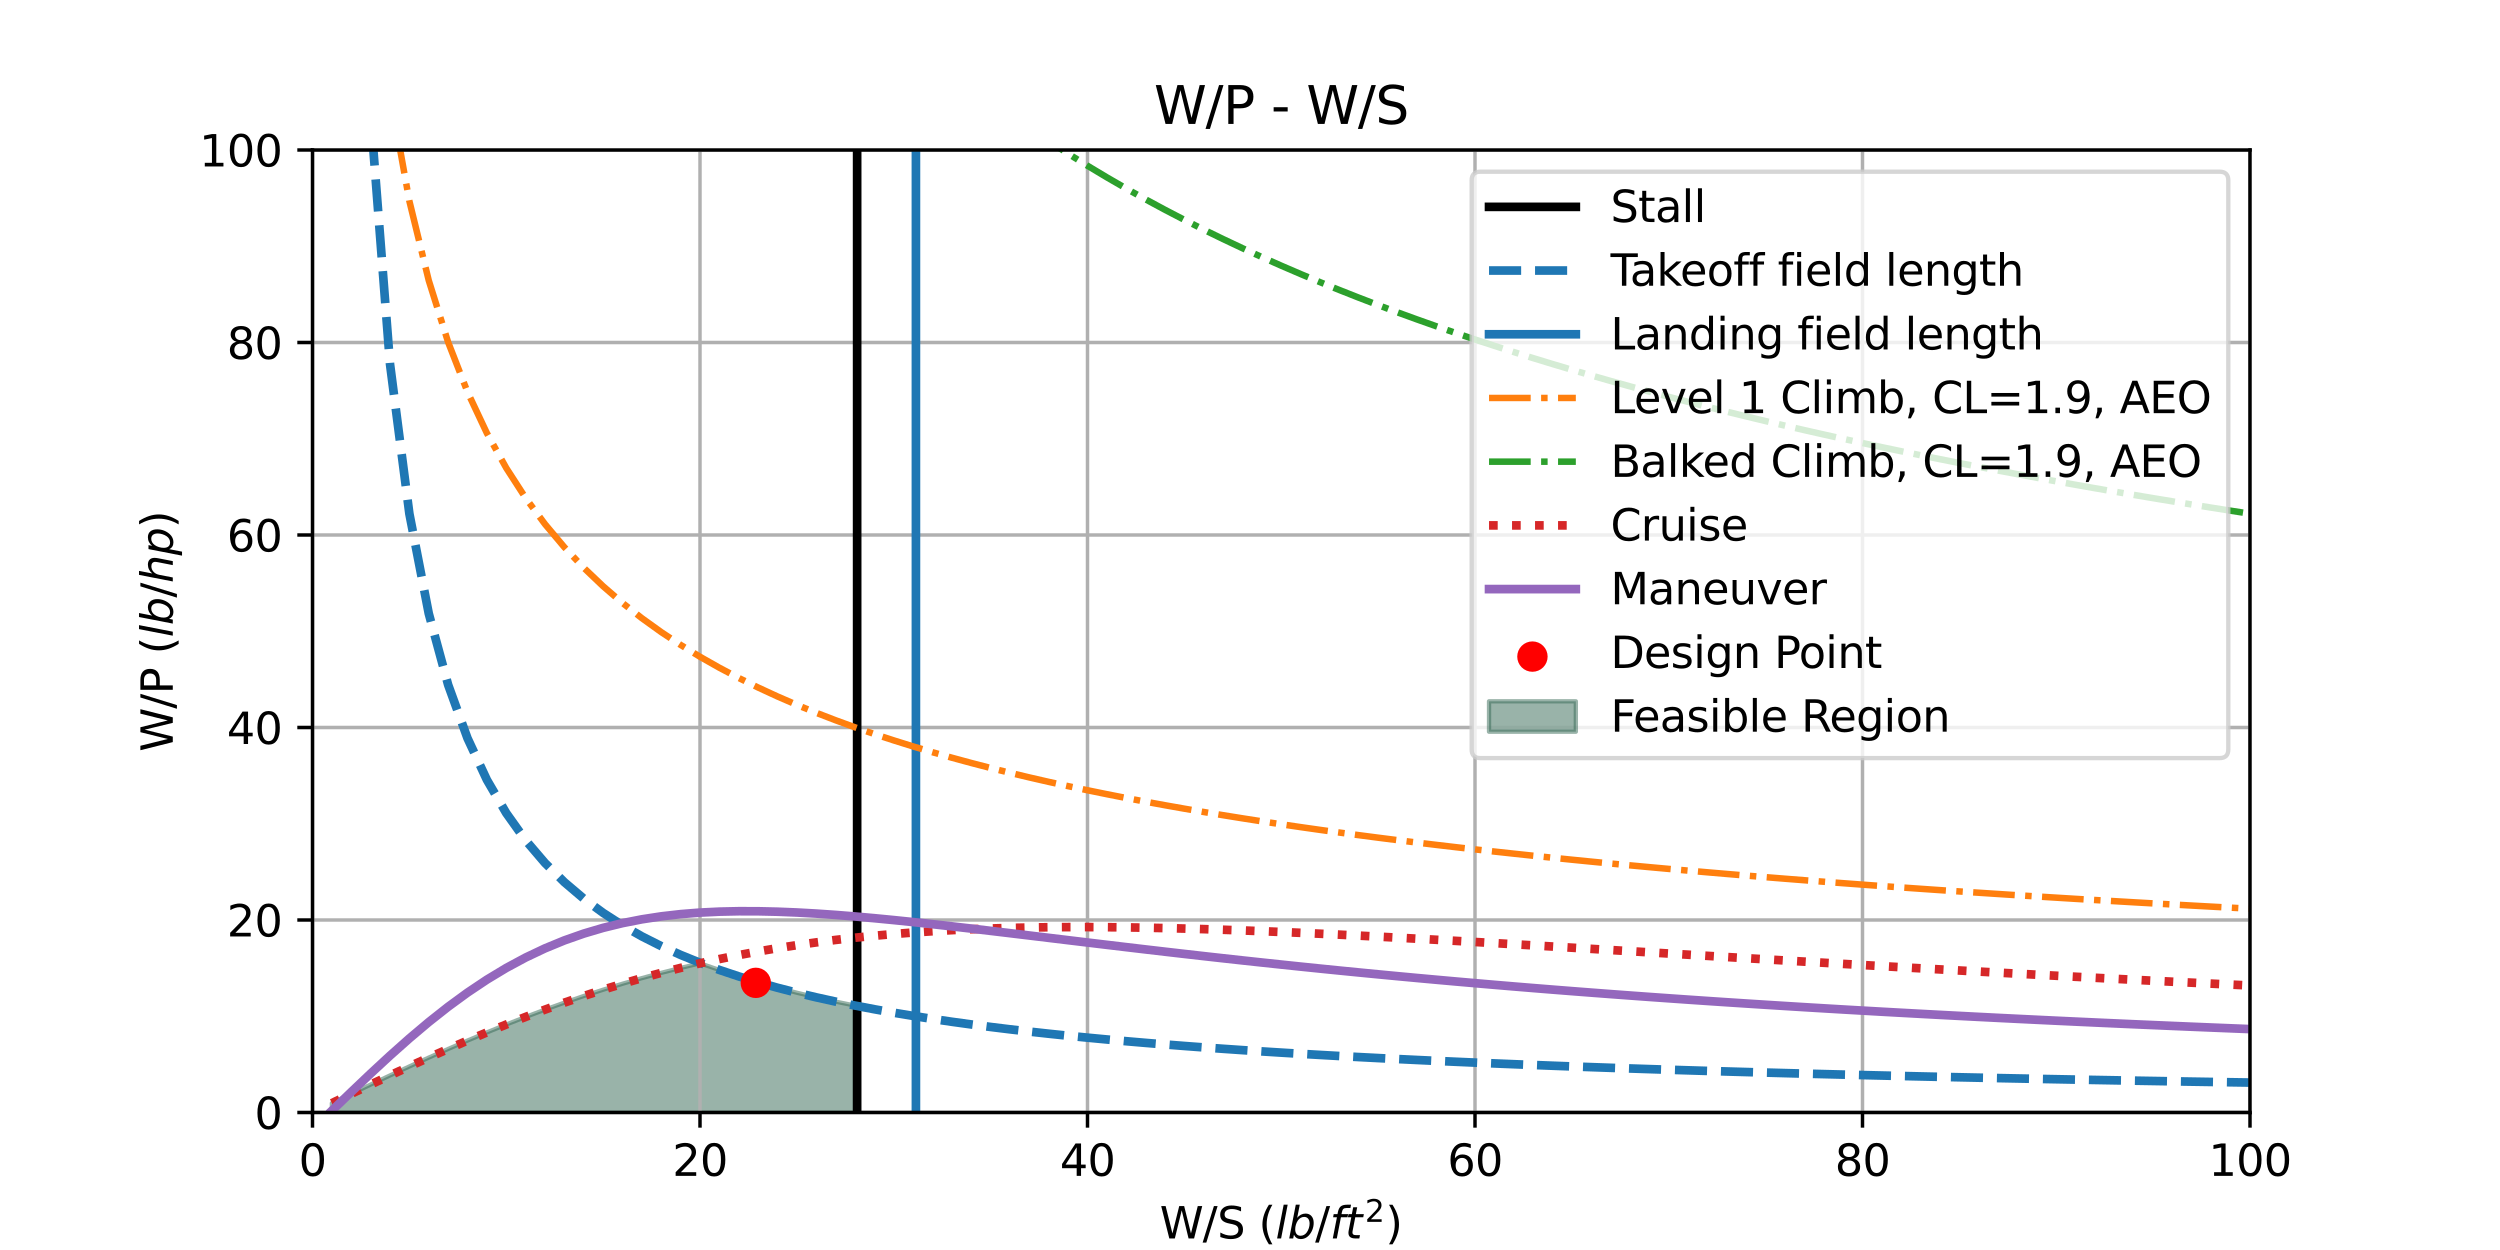 <?xml version="1.0" encoding="utf-8" standalone="no"?>
<!DOCTYPE svg PUBLIC "-//W3C//DTD SVG 1.1//EN"
  "http://www.w3.org/Graphics/SVG/1.1/DTD/svg11.dtd">
<svg xmlns:xlink="http://www.w3.org/1999/xlink" width="576pt" height="288pt" viewBox="0 0 576 288" xmlns="http://www.w3.org/2000/svg" version="1.1">
 <defs>
  <style type="text/css">*{stroke-linejoin: round; stroke-linecap: butt}</style>
 </defs>
 <g id="figure_1">
  <g id="patch_1">
   <path d="M 0 288 
L 576 288 
L 576 0 
L 0 0 
z
" style="fill: #ffffff"/>
  </g>
  <g id="axes_1">
   <g id="patch_2">
    <path d="M 72 256.32 
L 518.4 256.32 
L 518.4 34.56 
L 72 34.56 
z
" style="fill: #ffffff"/>
   </g>
   <g id="PolyCollection_1">
    <defs>
     <path id="mf3ca84f0bc" d="M 76.464 -33.835 
L 76.464 -31.68 
L 80.928 -31.68 
L 85.392 -31.68 
L 89.856 -31.68 
L 94.32 -31.68 
L 98.784 -31.68 
L 103.248 -31.68 
L 107.712 -31.68 
L 112.176 -31.68 
L 116.64 -31.68 
L 121.104 -31.68 
L 125.568 -31.68 
L 130.032 -31.68 
L 134.496 -31.68 
L 138.96 -31.68 
L 143.424 -31.68 
L 147.888 -31.68 
L 152.352 -31.68 
L 156.816 -31.68 
L 161.28 -31.68 
L 165.744 -31.68 
L 170.208 -31.68 
L 174.672 -31.68 
L 179.136 -31.68 
L 183.6 -31.68 
L 188.064 -31.68 
L 192.528 -31.68 
L 196.992 -31.68 
L 196.992 -56.316 
L 196.992 -56.316 
L 192.528 -57.229 
L 188.064 -58.211 
L 183.6 -59.273 
L 179.136 -60.422 
L 174.672 -61.672 
L 170.208 -63.035 
L 165.744 -64.528 
L 161.28 -66.051 
L 156.816 -64.992 
L 152.352 -63.855 
L 147.888 -62.64 
L 143.424 -61.345 
L 138.96 -59.971 
L 134.496 -58.519 
L 130.032 -56.989 
L 125.568 -55.383 
L 121.104 -53.703 
L 116.64 -51.953 
L 112.176 -50.135 
L 107.712 -48.255 
L 103.248 -46.318 
L 98.784 -44.328 
L 94.32 -42.293 
L 89.856 -40.219 
L 85.392 -38.112 
L 80.928 -35.982 
L 76.464 -33.835 
z
" style="stroke: #356854; stroke-opacity: 0.5"/>
    </defs>
    <g clip-path="url(#p785ef4b383)">
     <use xlink:href="#mf3ca84f0bc" x="0" y="288" style="fill: #356854; fill-opacity: 0.5; stroke: #356854; stroke-opacity: 0.5"/>
    </g>
   </g>
   <g id="matplotlib.axis_1">
    <g id="xtick_1">
     <g id="line2d_1">
      <path d="M 72 256.32 
L 72 34.56 
" clip-path="url(#p785ef4b383)" style="fill: none; stroke: #b0b0b0; stroke-width: 0.8; stroke-linecap: square"/>
     </g>
     <g id="line2d_2">
      <defs>
       <path id="me94633889d" d="M 0 0 
L 0 3.5 
" style="stroke: #000000; stroke-width: 0.8"/>
      </defs>
      <g>
       <use xlink:href="#me94633889d" x="72" y="256.32" style="stroke: #000000; stroke-width: 0.8"/>
      </g>
     </g>
     <g id="text_1">
      <!-- 0 -->
      <g transform="translate(68.819 270.918) scale(0.1 -0.1)">
       <defs>
        <path id="DejaVuSans-30" d="M 2034 4250 
Q 1547 4250 1301 3770 
Q 1056 3291 1056 2328 
Q 1056 1369 1301 889 
Q 1547 409 2034 409 
Q 2525 409 2770 889 
Q 3016 1369 3016 2328 
Q 3016 3291 2770 3770 
Q 2525 4250 2034 4250 
z
M 2034 4750 
Q 2819 4750 3233 4129 
Q 3647 3509 3647 2328 
Q 3647 1150 3233 529 
Q 2819 -91 2034 -91 
Q 1250 -91 836 529 
Q 422 1150 422 2328 
Q 422 3509 836 4129 
Q 1250 4750 2034 4750 
z
" transform="scale(0.016)"/>
       </defs>
       <use xlink:href="#DejaVuSans-30"/>
      </g>
     </g>
    </g>
    <g id="xtick_2">
     <g id="line2d_3">
      <path d="M 161.28 256.32 
L 161.28 34.56 
" clip-path="url(#p785ef4b383)" style="fill: none; stroke: #b0b0b0; stroke-width: 0.8; stroke-linecap: square"/>
     </g>
     <g id="line2d_4">
      <g>
       <use xlink:href="#me94633889d" x="161.28" y="256.32" style="stroke: #000000; stroke-width: 0.8"/>
      </g>
     </g>
     <g id="text_2">
      <!-- 20 -->
      <g transform="translate(154.917 270.918) scale(0.1 -0.1)">
       <defs>
        <path id="DejaVuSans-32" d="M 1228 531 
L 3431 531 
L 3431 0 
L 469 0 
L 469 531 
Q 828 903 1448 1529 
Q 2069 2156 2228 2338 
Q 2531 2678 2651 2914 
Q 2772 3150 2772 3378 
Q 2772 3750 2511 3984 
Q 2250 4219 1831 4219 
Q 1534 4219 1204 4116 
Q 875 4013 500 3803 
L 500 4441 
Q 881 4594 1212 4672 
Q 1544 4750 1819 4750 
Q 2544 4750 2975 4387 
Q 3406 4025 3406 3419 
Q 3406 3131 3298 2873 
Q 3191 2616 2906 2266 
Q 2828 2175 2409 1742 
Q 1991 1309 1228 531 
z
" transform="scale(0.016)"/>
       </defs>
       <use xlink:href="#DejaVuSans-32"/>
       <use xlink:href="#DejaVuSans-30" x="63.623"/>
      </g>
     </g>
    </g>
    <g id="xtick_3">
     <g id="line2d_5">
      <path d="M 250.56 256.32 
L 250.56 34.56 
" clip-path="url(#p785ef4b383)" style="fill: none; stroke: #b0b0b0; stroke-width: 0.8; stroke-linecap: square"/>
     </g>
     <g id="line2d_6">
      <g>
       <use xlink:href="#me94633889d" x="250.56" y="256.32" style="stroke: #000000; stroke-width: 0.8"/>
      </g>
     </g>
     <g id="text_3">
      <!-- 40 -->
      <g transform="translate(244.197 270.918) scale(0.1 -0.1)">
       <defs>
        <path id="DejaVuSans-34" d="M 2419 4116 
L 825 1625 
L 2419 1625 
L 2419 4116 
z
M 2253 4666 
L 3047 4666 
L 3047 1625 
L 3713 1625 
L 3713 1100 
L 3047 1100 
L 3047 0 
L 2419 0 
L 2419 1100 
L 313 1100 
L 313 1709 
L 2253 4666 
z
" transform="scale(0.016)"/>
       </defs>
       <use xlink:href="#DejaVuSans-34"/>
       <use xlink:href="#DejaVuSans-30" x="63.623"/>
      </g>
     </g>
    </g>
    <g id="xtick_4">
     <g id="line2d_7">
      <path d="M 339.84 256.32 
L 339.84 34.56 
" clip-path="url(#p785ef4b383)" style="fill: none; stroke: #b0b0b0; stroke-width: 0.8; stroke-linecap: square"/>
     </g>
     <g id="line2d_8">
      <g>
       <use xlink:href="#me94633889d" x="339.84" y="256.32" style="stroke: #000000; stroke-width: 0.8"/>
      </g>
     </g>
     <g id="text_4">
      <!-- 60 -->
      <g transform="translate(333.478 270.918) scale(0.1 -0.1)">
       <defs>
        <path id="DejaVuSans-36" d="M 2113 2584 
Q 1688 2584 1439 2293 
Q 1191 2003 1191 1497 
Q 1191 994 1439 701 
Q 1688 409 2113 409 
Q 2538 409 2786 701 
Q 3034 994 3034 1497 
Q 3034 2003 2786 2293 
Q 2538 2584 2113 2584 
z
M 3366 4563 
L 3366 3988 
Q 3128 4100 2886 4159 
Q 2644 4219 2406 4219 
Q 1781 4219 1451 3797 
Q 1122 3375 1075 2522 
Q 1259 2794 1537 2939 
Q 1816 3084 2150 3084 
Q 2853 3084 3261 2657 
Q 3669 2231 3669 1497 
Q 3669 778 3244 343 
Q 2819 -91 2113 -91 
Q 1303 -91 875 529 
Q 447 1150 447 2328 
Q 447 3434 972 4092 
Q 1497 4750 2381 4750 
Q 2619 4750 2861 4703 
Q 3103 4656 3366 4563 
z
" transform="scale(0.016)"/>
       </defs>
       <use xlink:href="#DejaVuSans-36"/>
       <use xlink:href="#DejaVuSans-30" x="63.623"/>
      </g>
     </g>
    </g>
    <g id="xtick_5">
     <g id="line2d_9">
      <path d="M 429.12 256.32 
L 429.12 34.56 
" clip-path="url(#p785ef4b383)" style="fill: none; stroke: #b0b0b0; stroke-width: 0.8; stroke-linecap: square"/>
     </g>
     <g id="line2d_10">
      <g>
       <use xlink:href="#me94633889d" x="429.12" y="256.32" style="stroke: #000000; stroke-width: 0.8"/>
      </g>
     </g>
     <g id="text_5">
      <!-- 80 -->
      <g transform="translate(422.757 270.918) scale(0.1 -0.1)">
       <defs>
        <path id="DejaVuSans-38" d="M 2034 2216 
Q 1584 2216 1326 1975 
Q 1069 1734 1069 1313 
Q 1069 891 1326 650 
Q 1584 409 2034 409 
Q 2484 409 2743 651 
Q 3003 894 3003 1313 
Q 3003 1734 2745 1975 
Q 2488 2216 2034 2216 
z
M 1403 2484 
Q 997 2584 770 2862 
Q 544 3141 544 3541 
Q 544 4100 942 4425 
Q 1341 4750 2034 4750 
Q 2731 4750 3128 4425 
Q 3525 4100 3525 3541 
Q 3525 3141 3298 2862 
Q 3072 2584 2669 2484 
Q 3125 2378 3379 2068 
Q 3634 1759 3634 1313 
Q 3634 634 3220 271 
Q 2806 -91 2034 -91 
Q 1263 -91 848 271 
Q 434 634 434 1313 
Q 434 1759 690 2068 
Q 947 2378 1403 2484 
z
M 1172 3481 
Q 1172 3119 1398 2916 
Q 1625 2713 2034 2713 
Q 2441 2713 2670 2916 
Q 2900 3119 2900 3481 
Q 2900 3844 2670 4047 
Q 2441 4250 2034 4250 
Q 1625 4250 1398 4047 
Q 1172 3844 1172 3481 
z
" transform="scale(0.016)"/>
       </defs>
       <use xlink:href="#DejaVuSans-38"/>
       <use xlink:href="#DejaVuSans-30" x="63.623"/>
      </g>
     </g>
    </g>
    <g id="xtick_6">
     <g id="line2d_11">
      <path d="M 518.4 256.32 
L 518.4 34.56 
" clip-path="url(#p785ef4b383)" style="fill: none; stroke: #b0b0b0; stroke-width: 0.8; stroke-linecap: square"/>
     </g>
     <g id="line2d_12">
      <g>
       <use xlink:href="#me94633889d" x="518.4" y="256.32" style="stroke: #000000; stroke-width: 0.8"/>
      </g>
     </g>
     <g id="text_6">
      <!-- 100 -->
      <g transform="translate(508.856 270.918) scale(0.1 -0.1)">
       <defs>
        <path id="DejaVuSans-31" d="M 794 531 
L 1825 531 
L 1825 4091 
L 703 3866 
L 703 4441 
L 1819 4666 
L 2450 4666 
L 2450 531 
L 3481 531 
L 3481 0 
L 794 0 
L 794 531 
z
" transform="scale(0.016)"/>
       </defs>
       <use xlink:href="#DejaVuSans-31"/>
       <use xlink:href="#DejaVuSans-30" x="63.623"/>
       <use xlink:href="#DejaVuSans-30" x="127.246"/>
      </g>
     </g>
    </g>
    <g id="text_7">
     <!-- W/S $(lb/ft^2)$ -->
     <g transform="translate(267.2 285.418) scale(0.1 -0.1)">
      <defs>
       <path id="DejaVuSans-57" d="M 213 4666 
L 850 4666 
L 1831 722 
L 2809 4666 
L 3519 4666 
L 4500 722 
L 5478 4666 
L 6119 4666 
L 4947 0 
L 4153 0 
L 3169 4050 
L 2175 0 
L 1381 0 
L 213 4666 
z
" transform="scale(0.016)"/>
       <path id="DejaVuSans-2f" d="M 1625 4666 
L 2156 4666 
L 531 -594 
L 0 -594 
L 1625 4666 
z
" transform="scale(0.016)"/>
       <path id="DejaVuSans-53" d="M 3425 4513 
L 3425 3897 
Q 3066 4069 2747 4153 
Q 2428 4238 2131 4238 
Q 1616 4238 1336 4038 
Q 1056 3838 1056 3469 
Q 1056 3159 1242 3001 
Q 1428 2844 1947 2747 
L 2328 2669 
Q 3034 2534 3370 2195 
Q 3706 1856 3706 1288 
Q 3706 609 3251 259 
Q 2797 -91 1919 -91 
Q 1588 -91 1214 -16 
Q 841 59 441 206 
L 441 856 
Q 825 641 1194 531 
Q 1563 422 1919 422 
Q 2459 422 2753 634 
Q 3047 847 3047 1241 
Q 3047 1584 2836 1778 
Q 2625 1972 2144 2069 
L 1759 2144 
Q 1053 2284 737 2584 
Q 422 2884 422 3419 
Q 422 4038 858 4394 
Q 1294 4750 2059 4750 
Q 2388 4750 2728 4690 
Q 3069 4631 3425 4513 
z
" transform="scale(0.016)"/>
       <path id="DejaVuSans-20" transform="scale(0.016)"/>
       <path id="DejaVuSans-28" d="M 1984 4856 
Q 1566 4138 1362 3434 
Q 1159 2731 1159 2009 
Q 1159 1288 1364 580 
Q 1569 -128 1984 -844 
L 1484 -844 
Q 1016 -109 783 600 
Q 550 1309 550 2009 
Q 550 2706 781 3412 
Q 1013 4119 1484 4856 
L 1984 4856 
z
" transform="scale(0.016)"/>
       <path id="DejaVuSans-Oblique-6c" d="M 1172 4863 
L 1747 4863 
L 800 0 
L 225 0 
L 1172 4863 
z
" transform="scale(0.016)"/>
       <path id="DejaVuSans-Oblique-62" d="M 3169 2138 
Q 3169 2591 2961 2847 
Q 2753 3103 2388 3103 
Q 2122 3103 1889 2973 
Q 1656 2844 1484 2597 
Q 1303 2338 1198 1995 
Q 1094 1653 1094 1313 
Q 1094 881 1298 636 
Q 1503 391 1863 391 
Q 2134 391 2365 517 
Q 2597 644 2772 891 
Q 2950 1147 3059 1487 
Q 3169 1828 3169 2138 
z
M 1381 2969 
Q 1594 3256 1914 3420 
Q 2234 3584 2584 3584 
Q 3122 3584 3439 3221 
Q 3756 2859 3756 2241 
Q 3756 1734 3570 1259 
Q 3384 784 3041 416 
Q 2816 172 2522 40 
Q 2228 -91 1906 -91 
Q 1566 -91 1316 65 
Q 1066 222 909 531 
L 806 0 
L 231 0 
L 1178 4863 
L 1753 4863 
L 1381 2969 
z
" transform="scale(0.016)"/>
       <path id="DejaVuSans-Oblique-66" d="M 3059 4863 
L 2969 4384 
L 2419 4384 
Q 2106 4384 1964 4261 
Q 1822 4138 1753 3809 
L 1691 3500 
L 2638 3500 
L 2553 3053 
L 1606 3053 
L 1013 0 
L 434 0 
L 1031 3053 
L 481 3053 
L 563 3500 
L 1113 3500 
L 1159 3744 
Q 1278 4363 1576 4613 
Q 1875 4863 2516 4863 
L 3059 4863 
z
" transform="scale(0.016)"/>
       <path id="DejaVuSans-Oblique-74" d="M 2706 3500 
L 2619 3053 
L 1472 3053 
L 1100 1153 
Q 1081 1047 1072 975 
Q 1063 903 1063 863 
Q 1063 663 1183 572 
Q 1303 481 1569 481 
L 2150 481 
L 2053 0 
L 1503 0 
Q 991 0 739 200 
Q 488 400 488 806 
Q 488 878 497 964 
Q 506 1050 525 1153 
L 897 3053 
L 409 3053 
L 500 3500 
L 978 3500 
L 1172 4494 
L 1747 4494 
L 1556 3500 
L 2706 3500 
z
" transform="scale(0.016)"/>
       <path id="DejaVuSans-29" d="M 513 4856 
L 1013 4856 
Q 1481 4119 1714 3412 
Q 1947 2706 1947 2009 
Q 1947 1309 1714 600 
Q 1481 -109 1013 -844 
L 513 -844 
Q 928 -128 1133 580 
Q 1338 1288 1338 2009 
Q 1338 2731 1133 3434 
Q 928 4138 513 4856 
z
" transform="scale(0.016)"/>
      </defs>
      <use xlink:href="#DejaVuSans-57" transform="translate(0 0.766)"/>
      <use xlink:href="#DejaVuSans-2f" transform="translate(98.877 0.766)"/>
      <use xlink:href="#DejaVuSans-53" transform="translate(132.568 0.766)"/>
      <use xlink:href="#DejaVuSans-20" transform="translate(196.045 0.766)"/>
      <use xlink:href="#DejaVuSans-28" transform="translate(227.832 0.766)"/>
      <use xlink:href="#DejaVuSans-Oblique-6c" transform="translate(266.846 0.766)"/>
      <use xlink:href="#DejaVuSans-Oblique-62" transform="translate(294.629 0.766)"/>
      <use xlink:href="#DejaVuSans-2f" transform="translate(358.105 0.766)"/>
      <use xlink:href="#DejaVuSans-Oblique-66" transform="translate(391.797 0.766)"/>
      <use xlink:href="#DejaVuSans-Oblique-74" transform="translate(427.002 0.766)"/>
      <use xlink:href="#DejaVuSans-32" transform="translate(472.851 39.047) scale(0.7)"/>
      <use xlink:href="#DejaVuSans-29" transform="translate(520.122 0.766)"/>
     </g>
    </g>
   </g>
   <g id="matplotlib.axis_2">
    <g id="ytick_1">
     <g id="line2d_13">
      <path d="M 72 256.32 
L 518.4 256.32 
" clip-path="url(#p785ef4b383)" style="fill: none; stroke: #b0b0b0; stroke-width: 0.8; stroke-linecap: square"/>
     </g>
     <g id="line2d_14">
      <defs>
       <path id="mdf975978f7" d="M 0 0 
L -3.5 0 
" style="stroke: #000000; stroke-width: 0.8"/>
      </defs>
      <g>
       <use xlink:href="#mdf975978f7" x="72" y="256.32" style="stroke: #000000; stroke-width: 0.8"/>
      </g>
     </g>
     <g id="text_8">
      <!-- 0 -->
      <g transform="translate(58.638 260.119) scale(0.1 -0.1)">
       <use xlink:href="#DejaVuSans-30"/>
      </g>
     </g>
    </g>
    <g id="ytick_2">
     <g id="line2d_15">
      <path d="M 72 211.968 
L 518.4 211.968 
" clip-path="url(#p785ef4b383)" style="fill: none; stroke: #b0b0b0; stroke-width: 0.8; stroke-linecap: square"/>
     </g>
     <g id="line2d_16">
      <g>
       <use xlink:href="#mdf975978f7" x="72" y="211.968" style="stroke: #000000; stroke-width: 0.8"/>
      </g>
     </g>
     <g id="text_9">
      <!-- 20 -->
      <g transform="translate(52.275 215.767) scale(0.1 -0.1)">
       <use xlink:href="#DejaVuSans-32"/>
       <use xlink:href="#DejaVuSans-30" x="63.623"/>
      </g>
     </g>
    </g>
    <g id="ytick_3">
     <g id="line2d_17">
      <path d="M 72 167.616 
L 518.4 167.616 
" clip-path="url(#p785ef4b383)" style="fill: none; stroke: #b0b0b0; stroke-width: 0.8; stroke-linecap: square"/>
     </g>
     <g id="line2d_18">
      <g>
       <use xlink:href="#mdf975978f7" x="72" y="167.616" style="stroke: #000000; stroke-width: 0.8"/>
      </g>
     </g>
     <g id="text_10">
      <!-- 40 -->
      <g transform="translate(52.275 171.415) scale(0.1 -0.1)">
       <use xlink:href="#DejaVuSans-34"/>
       <use xlink:href="#DejaVuSans-30" x="63.623"/>
      </g>
     </g>
    </g>
    <g id="ytick_4">
     <g id="line2d_19">
      <path d="M 72 123.264 
L 518.4 123.264 
" clip-path="url(#p785ef4b383)" style="fill: none; stroke: #b0b0b0; stroke-width: 0.8; stroke-linecap: square"/>
     </g>
     <g id="line2d_20">
      <g>
       <use xlink:href="#mdf975978f7" x="72" y="123.264" style="stroke: #000000; stroke-width: 0.8"/>
      </g>
     </g>
     <g id="text_11">
      <!-- 60 -->
      <g transform="translate(52.275 127.063) scale(0.1 -0.1)">
       <use xlink:href="#DejaVuSans-36"/>
       <use xlink:href="#DejaVuSans-30" x="63.623"/>
      </g>
     </g>
    </g>
    <g id="ytick_5">
     <g id="line2d_21">
      <path d="M 72 78.912 
L 518.4 78.912 
" clip-path="url(#p785ef4b383)" style="fill: none; stroke: #b0b0b0; stroke-width: 0.8; stroke-linecap: square"/>
     </g>
     <g id="line2d_22">
      <g>
       <use xlink:href="#mdf975978f7" x="72" y="78.912" style="stroke: #000000; stroke-width: 0.8"/>
      </g>
     </g>
     <g id="text_12">
      <!-- 80 -->
      <g transform="translate(52.275 82.711) scale(0.1 -0.1)">
       <use xlink:href="#DejaVuSans-38"/>
       <use xlink:href="#DejaVuSans-30" x="63.623"/>
      </g>
     </g>
    </g>
    <g id="ytick_6">
     <g id="line2d_23">
      <path d="M 72 34.56 
L 518.4 34.56 
" clip-path="url(#p785ef4b383)" style="fill: none; stroke: #b0b0b0; stroke-width: 0.8; stroke-linecap: square"/>
     </g>
     <g id="line2d_24">
      <g>
       <use xlink:href="#mdf975978f7" x="72" y="34.56" style="stroke: #000000; stroke-width: 0.8"/>
      </g>
     </g>
     <g id="text_13">
      <!-- 100 -->
      <g transform="translate(45.913 38.359) scale(0.1 -0.1)">
       <use xlink:href="#DejaVuSans-31"/>
       <use xlink:href="#DejaVuSans-30" x="63.623"/>
       <use xlink:href="#DejaVuSans-30" x="127.246"/>
      </g>
     </g>
    </g>
    <g id="text_14">
     <!-- W/P $(lb/hp)$ -->
     <g transform="translate(39.812 173.19) rotate(-90) scale(0.1 -0.1)">
      <defs>
       <path id="DejaVuSans-50" d="M 1259 4147 
L 1259 2394 
L 2053 2394 
Q 2494 2394 2734 2622 
Q 2975 2850 2975 3272 
Q 2975 3691 2734 3919 
Q 2494 4147 2053 4147 
L 1259 4147 
z
M 628 4666 
L 2053 4666 
Q 2838 4666 3239 4311 
Q 3641 3956 3641 3272 
Q 3641 2581 3239 2228 
Q 2838 1875 2053 1875 
L 1259 1875 
L 1259 0 
L 628 0 
L 628 4666 
z
" transform="scale(0.016)"/>
       <path id="DejaVuSans-Oblique-68" d="M 3566 2113 
L 3156 0 
L 2578 0 
L 2988 2091 
Q 3016 2238 3031 2350 
Q 3047 2463 3047 2528 
Q 3047 2791 2881 2937 
Q 2716 3084 2419 3084 
Q 1956 3084 1617 2771 
Q 1278 2459 1178 1941 
L 800 0 
L 225 0 
L 1172 4863 
L 1747 4863 
L 1375 2950 
Q 1594 3244 1934 3414 
Q 2275 3584 2650 3584 
Q 3113 3584 3367 3334 
Q 3622 3084 3622 2631 
Q 3622 2519 3608 2391 
Q 3594 2263 3566 2113 
z
" transform="scale(0.016)"/>
       <path id="DejaVuSans-Oblique-70" d="M 3175 2156 
Q 3175 2616 2975 2859 
Q 2775 3103 2400 3103 
Q 2144 3103 1911 2972 
Q 1678 2841 1497 2591 
Q 1319 2344 1212 1994 
Q 1106 1644 1106 1300 
Q 1106 863 1306 627 
Q 1506 391 1875 391 
Q 2147 391 2380 519 
Q 2613 647 2778 891 
Q 2956 1147 3065 1494 
Q 3175 1841 3175 2156 
z
M 1394 2969 
Q 1625 3272 1939 3428 
Q 2253 3584 2638 3584 
Q 3175 3584 3472 3232 
Q 3769 2881 3769 2247 
Q 3769 1728 3584 1258 
Q 3400 788 3053 416 
Q 2822 169 2531 39 
Q 2241 -91 1919 -91 
Q 1547 -91 1294 64 
Q 1041 219 916 525 
L 556 -1331 
L -19 -1331 
L 922 3500 
L 1497 3500 
L 1394 2969 
z
" transform="scale(0.016)"/>
      </defs>
      <use xlink:href="#DejaVuSans-57" transform="translate(0 0.016)"/>
      <use xlink:href="#DejaVuSans-2f" transform="translate(98.877 0.016)"/>
      <use xlink:href="#DejaVuSans-50" transform="translate(132.568 0.016)"/>
      <use xlink:href="#DejaVuSans-20" transform="translate(192.871 0.016)"/>
      <use xlink:href="#DejaVuSans-28" transform="translate(224.658 0.016)"/>
      <use xlink:href="#DejaVuSans-Oblique-6c" transform="translate(263.672 0.016)"/>
      <use xlink:href="#DejaVuSans-Oblique-62" transform="translate(291.455 0.016)"/>
      <use xlink:href="#DejaVuSans-2f" transform="translate(354.932 0.016)"/>
      <use xlink:href="#DejaVuSans-Oblique-68" transform="translate(388.623 0.016)"/>
      <use xlink:href="#DejaVuSans-Oblique-70" transform="translate(452.002 0.016)"/>
      <use xlink:href="#DejaVuSans-29" transform="translate(515.479 0.016)"/>
     </g>
    </g>
   </g>
   <g id="line2d_25">
    <path d="M 197.483 256.32 
L 197.483 34.56 
" clip-path="url(#p785ef4b383)" style="fill: none; stroke: #000000; stroke-width: 2; stroke-linecap: square"/>
   </g>
   <g id="line2d_26">
    <path d="M 84.329 -1 
L 85.392 26.382 
L 89.856 83.867 
L 94.32 118.357 
L 98.784 141.351 
L 103.248 157.775 
L 107.712 170.093 
L 112.176 179.674 
L 116.64 187.339 
L 121.104 193.61 
L 125.568 198.836 
L 130.032 203.257 
L 134.496 207.048 
L 138.96 210.332 
L 143.424 213.207 
L 147.888 215.743 
L 152.352 217.997 
L 156.816 220.014 
L 161.28 221.829 
L 165.744 223.472 
L 170.208 224.965 
L 174.672 226.328 
L 179.136 227.578 
L 183.6 228.727 
L 188.064 229.789 
L 192.528 230.771 
L 196.992 231.684 
L 201.456 232.533 
L 205.92 233.326 
L 210.384 234.068 
L 214.848 234.763 
L 219.312 235.417 
L 223.776 236.031 
L 228.24 236.611 
L 232.704 237.159 
L 237.168 237.676 
L 241.632 238.167 
L 246.096 238.632 
L 250.56 239.075 
L 255.024 239.495 
L 259.488 239.896 
L 263.952 240.278 
L 268.416 240.642 
L 272.88 240.991 
L 277.344 241.324 
L 281.808 241.643 
L 286.272 241.949 
L 290.736 242.242 
L 295.2 242.524 
L 299.664 242.794 
L 304.128 243.054 
L 308.592 243.305 
L 313.056 243.546 
L 317.52 243.778 
L 321.984 244.002 
L 326.448 244.218 
L 330.912 244.427 
L 335.376 244.628 
L 339.84 244.823 
L 344.304 245.012 
L 348.768 245.194 
L 353.232 245.371 
L 357.696 245.542 
L 362.16 245.707 
L 366.624 245.868 
L 371.088 246.024 
L 375.552 246.176 
L 380.016 246.323 
L 384.48 246.466 
L 388.944 246.604 
L 393.408 246.739 
L 397.872 246.871 
L 402.336 246.998 
L 406.8 247.122 
L 411.264 247.244 
L 415.728 247.361 
L 420.192 247.476 
L 424.656 247.588 
L 429.12 247.697 
L 433.584 247.804 
L 438.048 247.908 
L 442.512 248.009 
L 446.976 248.108 
L 451.44 248.205 
L 455.904 248.299 
L 460.368 248.391 
L 464.832 248.481 
L 469.296 248.569 
L 473.76 248.655 
L 478.224 248.74 
L 482.688 248.822 
L 487.152 248.903 
L 491.616 248.982 
L 496.08 249.059 
L 500.544 249.134 
L 505.008 249.209 
L 509.472 249.281 
L 513.936 249.352 
L 518.4 249.422 
" clip-path="url(#p785ef4b383)" style="fill: none; stroke-dasharray: 7.4,3.2; stroke-dashoffset: 0; stroke: #1f77b4; stroke-width: 2"/>
   </g>
   <g id="line2d_27">
    <path d="M 211.028 256.32 
L 211.028 34.56 
" clip-path="url(#p785ef4b383)" style="fill: none; stroke: #1f77b4; stroke-width: 2; stroke-linecap: square"/>
   </g>
   <g id="line2d_28">
    <path d="M 87.087 -1 
L 89.856 21.532 
L 94.32 46.319 
L 98.784 64.616 
L 103.248 78.837 
L 107.712 90.3 
L 112.176 99.794 
L 116.64 107.827 
L 121.104 114.737 
L 125.568 120.765 
L 130.032 126.083 
L 134.496 130.82 
L 138.96 135.076 
L 143.424 138.926 
L 147.888 142.431 
L 152.352 145.64 
L 156.816 148.592 
L 161.28 151.319 
L 165.744 153.85 
L 170.208 156.206 
L 174.672 158.406 
L 179.136 160.468 
L 183.6 162.405 
L 188.064 164.228 
L 192.528 165.95 
L 196.992 167.578 
L 201.456 169.122 
L 205.92 170.587 
L 210.384 171.982 
L 214.848 173.31 
L 219.312 174.577 
L 223.776 175.788 
L 228.24 176.947 
L 232.704 178.057 
L 237.168 179.122 
L 241.632 180.145 
L 246.096 181.128 
L 250.56 182.073 
L 255.024 182.984 
L 259.488 183.863 
L 263.952 184.71 
L 268.416 185.529 
L 272.88 186.32 
L 277.344 187.085 
L 281.808 187.825 
L 286.272 188.542 
L 290.736 189.238 
L 295.2 189.912 
L 299.664 190.566 
L 304.128 191.201 
L 308.592 191.819 
L 313.056 192.419 
L 317.52 193.002 
L 321.984 193.57 
L 326.448 194.123 
L 330.912 194.662 
L 335.376 195.186 
L 339.84 195.698 
L 344.304 196.197 
L 348.768 196.684 
L 353.232 197.159 
L 357.696 197.623 
L 362.16 198.076 
L 366.624 198.519 
L 371.088 198.952 
L 375.552 199.375 
L 380.016 199.79 
L 384.48 200.195 
L 388.944 200.591 
L 393.408 200.98 
L 397.872 201.36 
L 402.336 201.733 
L 406.8 202.098 
L 411.264 202.456 
L 415.728 202.807 
L 420.192 203.151 
L 424.656 203.488 
L 429.12 203.82 
L 433.584 204.145 
L 438.048 204.464 
L 442.512 204.777 
L 446.976 205.085 
L 451.44 205.387 
L 455.904 205.684 
L 460.368 205.976 
L 464.832 206.263 
L 469.296 206.545 
L 473.76 206.822 
L 478.224 207.095 
L 482.688 207.363 
L 487.152 207.627 
L 491.616 207.887 
L 496.08 208.142 
L 500.544 208.394 
L 505.008 208.642 
L 509.472 208.886 
L 513.936 209.126 
L 518.4 209.362 
" clip-path="url(#p785ef4b383)" style="fill: none; stroke-dasharray: 9.6,2.4,1.5,2.4; stroke-dashoffset: 0; stroke: #ff7f0e; stroke-width: 1.5"/>
   </g>
   <g id="line2d_29">
    <path d="M 200.338 -1 
L 201.456 0.135 
L 205.92 4.441 
L 210.384 8.537 
L 214.848 12.439 
L 219.312 16.163 
L 223.776 19.721 
L 228.24 23.126 
L 232.704 26.387 
L 237.168 29.516 
L 241.632 32.52 
L 246.096 35.408 
L 250.56 38.187 
L 255.024 40.863 
L 259.488 43.444 
L 263.952 45.933 
L 268.416 48.338 
L 272.88 50.662 
L 277.344 52.909 
L 281.808 55.085 
L 286.272 57.192 
L 290.736 59.235 
L 295.2 61.215 
L 299.664 63.138 
L 304.128 65.004 
L 308.592 66.818 
L 313.056 68.581 
L 317.52 70.295 
L 321.984 71.964 
L 326.448 73.588 
L 330.912 75.17 
L 335.376 76.712 
L 339.84 78.215 
L 344.304 79.681 
L 348.768 81.111 
L 353.232 82.507 
L 357.696 83.87 
L 362.16 85.202 
L 366.624 86.503 
L 371.088 87.775 
L 375.552 89.019 
L 380.016 90.236 
L 384.48 91.427 
L 388.944 92.592 
L 393.408 93.733 
L 397.872 94.85 
L 402.336 95.945 
L 406.8 97.018 
L 411.264 98.069 
L 415.728 99.1 
L 420.192 100.111 
L 424.656 101.103 
L 429.12 102.076 
L 433.584 103.031 
L 438.048 103.969 
L 442.512 104.89 
L 446.976 105.794 
L 451.44 106.682 
L 455.904 107.554 
L 460.368 108.412 
L 464.832 109.254 
L 469.296 110.083 
L 473.76 110.898 
L 478.224 111.699 
L 482.688 112.487 
L 487.152 113.262 
L 491.616 114.025 
L 496.08 114.776 
L 500.544 115.515 
L 505.008 116.243 
L 509.472 116.96 
L 513.936 117.665 
L 518.4 118.36 
" clip-path="url(#p785ef4b383)" style="fill: none; stroke-dasharray: 9.6,2.4,1.5,2.4; stroke-dashoffset: 0; stroke: #2ca02c; stroke-width: 1.5"/>
   </g>
   <g id="line2d_30">
    <path d="M 76.464 254.165 
L 80.928 252.018 
L 85.392 249.888 
L 89.856 247.781 
L 94.32 245.707 
L 98.784 243.672 
L 103.248 241.682 
L 107.712 239.745 
L 112.176 237.865 
L 116.64 236.047 
L 121.104 234.297 
L 125.568 232.617 
L 130.032 231.011 
L 134.496 229.481 
L 138.96 228.029 
L 143.424 226.655 
L 147.888 225.36 
L 152.352 224.145 
L 156.816 223.008 
L 161.28 221.949 
L 165.744 220.967 
L 170.208 220.059 
L 174.672 219.223 
L 179.136 218.458 
L 183.6 217.761 
L 188.064 217.129 
L 192.528 216.56 
L 196.992 216.051 
L 201.456 215.599 
L 205.92 215.201 
L 210.384 214.854 
L 214.848 214.556 
L 219.312 214.304 
L 223.776 214.095 
L 228.24 213.926 
L 232.704 213.795 
L 237.168 213.699 
L 241.632 213.637 
L 246.096 213.605 
L 250.56 213.601 
L 255.024 213.624 
L 259.488 213.672 
L 263.952 213.742 
L 268.416 213.833 
L 272.88 213.943 
L 277.344 214.071 
L 281.808 214.215 
L 286.272 214.374 
L 290.736 214.546 
L 295.2 214.73 
L 299.664 214.925 
L 304.128 215.131 
L 308.592 215.345 
L 313.056 215.568 
L 317.52 215.798 
L 321.984 216.035 
L 326.448 216.277 
L 330.912 216.524 
L 335.376 216.775 
L 339.84 217.031 
L 344.304 217.29 
L 348.768 217.551 
L 353.232 217.815 
L 357.696 218.08 
L 362.16 218.347 
L 366.624 218.616 
L 371.088 218.884 
L 375.552 219.154 
L 380.016 219.423 
L 384.48 219.693 
L 388.944 219.962 
L 393.408 220.23 
L 397.872 220.498 
L 402.336 220.765 
L 406.8 221.031 
L 411.264 221.296 
L 415.728 221.559 
L 420.192 221.82 
L 424.656 222.08 
L 429.12 222.339 
L 433.584 222.595 
L 438.048 222.85 
L 442.512 223.102 
L 446.976 223.353 
L 451.44 223.602 
L 455.904 223.848 
L 460.368 224.092 
L 464.832 224.334 
L 469.296 224.574 
L 473.76 224.812 
L 478.224 225.047 
L 482.688 225.28 
L 487.152 225.511 
L 491.616 225.739 
L 496.08 225.965 
L 500.544 226.189 
L 505.008 226.41 
L 509.472 226.629 
L 513.936 226.846 
L 518.4 227.06 
" clip-path="url(#p785ef4b383)" style="fill: none; stroke-dasharray: 2,3.3; stroke-dashoffset: 0; stroke: #d62728; stroke-width: 2"/>
   </g>
   <g id="line2d_31">
    <path d="M 76.464 255.892 
L 80.928 251.59 
L 85.392 247.348 
L 89.856 243.219 
L 94.32 239.252 
L 98.784 235.489 
L 103.248 231.962 
L 107.712 228.699 
L 112.176 225.715 
L 116.64 223.022 
L 121.104 220.62 
L 125.568 218.506 
L 130.032 216.67 
L 134.496 215.1 
L 138.96 213.779 
L 143.424 212.689 
L 147.888 211.812 
L 152.352 211.127 
L 156.816 210.616 
L 161.28 210.261 
L 165.744 210.043 
L 170.208 209.946 
L 174.672 209.956 
L 179.136 210.058 
L 183.6 210.239 
L 188.064 210.489 
L 192.528 210.797 
L 196.992 211.155 
L 201.456 211.553 
L 205.92 211.986 
L 210.384 212.447 
L 214.848 212.93 
L 219.312 213.431 
L 223.776 213.946 
L 228.24 214.471 
L 232.704 215.004 
L 237.168 215.54 
L 241.632 216.079 
L 246.096 216.619 
L 250.56 217.156 
L 255.024 217.691 
L 259.488 218.222 
L 263.952 218.749 
L 268.416 219.269 
L 272.88 219.783 
L 277.344 220.289 
L 281.808 220.789 
L 286.272 221.28 
L 290.736 221.763 
L 295.2 222.238 
L 299.664 222.705 
L 304.128 223.163 
L 308.592 223.613 
L 313.056 224.053 
L 317.52 224.486 
L 321.984 224.909 
L 326.448 225.325 
L 330.912 225.731 
L 335.376 226.13 
L 339.84 226.52 
L 344.304 226.903 
L 348.768 227.277 
L 353.232 227.644 
L 357.696 228.003 
L 362.16 228.355 
L 366.624 228.699 
L 371.088 229.037 
L 375.552 229.367 
L 380.016 229.691 
L 384.48 230.007 
L 388.944 230.318 
L 393.408 230.622 
L 397.872 230.92 
L 402.336 231.211 
L 406.8 231.497 
L 411.264 231.777 
L 415.728 232.052 
L 420.192 232.321 
L 424.656 232.585 
L 429.12 232.843 
L 433.584 233.097 
L 438.048 233.345 
L 442.512 233.589 
L 446.976 233.828 
L 451.44 234.062 
L 455.904 234.292 
L 460.368 234.518 
L 464.832 234.739 
L 469.296 234.957 
L 473.76 235.17 
L 478.224 235.379 
L 482.688 235.585 
L 487.152 235.786 
L 491.616 235.985 
L 496.08 236.179 
L 500.544 236.37 
L 505.008 236.558 
L 509.472 236.742 
L 513.936 236.924 
L 518.4 237.102 
" clip-path="url(#p785ef4b383)" style="fill: none; stroke: #9467bd; stroke-width: 2; stroke-linecap: square"/>
   </g>
   <g id="patch_3">
    <path d="M 72 256.32 
L 72 34.56 
" style="fill: none; stroke: #000000; stroke-width: 0.8; stroke-linejoin: miter; stroke-linecap: square"/>
   </g>
   <g id="patch_4">
    <path d="M 518.4 256.32 
L 518.4 34.56 
" style="fill: none; stroke: #000000; stroke-width: 0.8; stroke-linejoin: miter; stroke-linecap: square"/>
   </g>
   <g id="patch_5">
    <path d="M 72 256.32 
L 518.4 256.32 
" style="fill: none; stroke: #000000; stroke-width: 0.8; stroke-linejoin: miter; stroke-linecap: square"/>
   </g>
   <g id="patch_6">
    <path d="M 72 34.56 
L 518.4 34.56 
" style="fill: none; stroke: #000000; stroke-width: 0.8; stroke-linejoin: miter; stroke-linecap: square"/>
   </g>
   <g id="text_15">
    <!-- W/P - W/S -->
    <g transform="translate(265.887 28.56) scale(0.12 -0.12)">
     <defs>
      <path id="DejaVuSans-2d" d="M 313 2009 
L 1997 2009 
L 1997 1497 
L 313 1497 
L 313 2009 
z
" transform="scale(0.016)"/>
     </defs>
     <use xlink:href="#DejaVuSans-57"/>
     <use xlink:href="#DejaVuSans-2f" x="98.877"/>
     <use xlink:href="#DejaVuSans-50" x="132.568"/>
     <use xlink:href="#DejaVuSans-20" x="192.871"/>
     <use xlink:href="#DejaVuSans-2d" x="224.658"/>
     <use xlink:href="#DejaVuSans-20" x="260.742"/>
     <use xlink:href="#DejaVuSans-57" x="292.529"/>
     <use xlink:href="#DejaVuSans-2f" x="391.406"/>
     <use xlink:href="#DejaVuSans-53" x="425.098"/>
    </g>
   </g>
   <g id="PathCollection_1">
    <defs>
     <path id="m942fd96ee3" d="M 0 3 
C 0.796 3 1.559 2.684 2.121 2.121 
C 2.684 1.559 3 0.796 3 0 
C 3 -0.796 2.684 -1.559 2.121 -2.121 
C 1.559 -2.684 0.796 -3 0 -3 
C -0.796 -3 -1.559 -2.684 -2.121 -2.121 
C -2.684 -1.559 -3 -0.796 -3 0 
C -3 0.796 -2.684 1.559 -2.121 2.121 
C -1.559 2.684 -0.796 3 0 3 
z
" style="stroke: #ff0000"/>
    </defs>
    <g clip-path="url(#p785ef4b383)">
     <use xlink:href="#m942fd96ee3" x="174.136" y="226.449" style="fill: #ff0000; stroke: #ff0000"/>
    </g>
   </g>
   <g id="legend_1">
    <g id="patch_7">
     <path d="M 341.072 174.663 
L 511.4 174.663 
Q 513.4 174.663 513.4 172.663 
L 513.4 41.56 
Q 513.4 39.56 511.4 39.56 
L 341.072 39.56 
Q 339.072 39.56 339.072 41.56 
L 339.072 172.663 
Q 339.072 174.663 341.072 174.663 
z
" style="fill: #ffffff; opacity: 0.8; stroke: #cccccc; stroke-linejoin: miter"/>
    </g>
    <g id="line2d_32">
     <path d="M 343.072 47.658 
L 353.072 47.658 
L 363.072 47.658 
" style="fill: none; stroke: #000000; stroke-width: 2; stroke-linecap: square"/>
    </g>
    <g id="text_16">
     <!-- Stall -->
     <g transform="translate(371.072 51.158) scale(0.1 -0.1)">
      <defs>
       <path id="DejaVuSans-74" d="M 1172 4494 
L 1172 3500 
L 2356 3500 
L 2356 3053 
L 1172 3053 
L 1172 1153 
Q 1172 725 1289 603 
Q 1406 481 1766 481 
L 2356 481 
L 2356 0 
L 1766 0 
Q 1100 0 847 248 
Q 594 497 594 1153 
L 594 3053 
L 172 3053 
L 172 3500 
L 594 3500 
L 594 4494 
L 1172 4494 
z
" transform="scale(0.016)"/>
       <path id="DejaVuSans-61" d="M 2194 1759 
Q 1497 1759 1228 1600 
Q 959 1441 959 1056 
Q 959 750 1161 570 
Q 1363 391 1709 391 
Q 2188 391 2477 730 
Q 2766 1069 2766 1631 
L 2766 1759 
L 2194 1759 
z
M 3341 1997 
L 3341 0 
L 2766 0 
L 2766 531 
Q 2569 213 2275 61 
Q 1981 -91 1556 -91 
Q 1019 -91 701 211 
Q 384 513 384 1019 
Q 384 1609 779 1909 
Q 1175 2209 1959 2209 
L 2766 2209 
L 2766 2266 
Q 2766 2663 2505 2880 
Q 2244 3097 1772 3097 
Q 1472 3097 1187 3025 
Q 903 2953 641 2809 
L 641 3341 
Q 956 3463 1253 3523 
Q 1550 3584 1831 3584 
Q 2591 3584 2966 3190 
Q 3341 2797 3341 1997 
z
" transform="scale(0.016)"/>
       <path id="DejaVuSans-6c" d="M 603 4863 
L 1178 4863 
L 1178 0 
L 603 0 
L 603 4863 
z
" transform="scale(0.016)"/>
      </defs>
      <use xlink:href="#DejaVuSans-53"/>
      <use xlink:href="#DejaVuSans-74" x="63.477"/>
      <use xlink:href="#DejaVuSans-61" x="102.686"/>
      <use xlink:href="#DejaVuSans-6c" x="163.965"/>
      <use xlink:href="#DejaVuSans-6c" x="191.748"/>
     </g>
    </g>
    <g id="line2d_33">
     <path d="M 343.072 62.337 
L 353.072 62.337 
L 363.072 62.337 
" style="fill: none; stroke-dasharray: 7.4,3.2; stroke-dashoffset: 0; stroke: #1f77b4; stroke-width: 2"/>
    </g>
    <g id="text_17">
     <!-- Takeoff field length -->
     <g transform="translate(371.072 65.837) scale(0.1 -0.1)">
      <defs>
       <path id="DejaVuSans-54" d="M -19 4666 
L 3928 4666 
L 3928 4134 
L 2272 4134 
L 2272 0 
L 1638 0 
L 1638 4134 
L -19 4134 
L -19 4666 
z
" transform="scale(0.016)"/>
       <path id="DejaVuSans-6b" d="M 581 4863 
L 1159 4863 
L 1159 1991 
L 2875 3500 
L 3609 3500 
L 1753 1863 
L 3688 0 
L 2938 0 
L 1159 1709 
L 1159 0 
L 581 0 
L 581 4863 
z
" transform="scale(0.016)"/>
       <path id="DejaVuSans-65" d="M 3597 1894 
L 3597 1613 
L 953 1613 
Q 991 1019 1311 708 
Q 1631 397 2203 397 
Q 2534 397 2845 478 
Q 3156 559 3463 722 
L 3463 178 
Q 3153 47 2828 -22 
Q 2503 -91 2169 -91 
Q 1331 -91 842 396 
Q 353 884 353 1716 
Q 353 2575 817 3079 
Q 1281 3584 2069 3584 
Q 2775 3584 3186 3129 
Q 3597 2675 3597 1894 
z
M 3022 2063 
Q 3016 2534 2758 2815 
Q 2500 3097 2075 3097 
Q 1594 3097 1305 2825 
Q 1016 2553 972 2059 
L 3022 2063 
z
" transform="scale(0.016)"/>
       <path id="DejaVuSans-6f" d="M 1959 3097 
Q 1497 3097 1228 2736 
Q 959 2375 959 1747 
Q 959 1119 1226 758 
Q 1494 397 1959 397 
Q 2419 397 2687 759 
Q 2956 1122 2956 1747 
Q 2956 2369 2687 2733 
Q 2419 3097 1959 3097 
z
M 1959 3584 
Q 2709 3584 3137 3096 
Q 3566 2609 3566 1747 
Q 3566 888 3137 398 
Q 2709 -91 1959 -91 
Q 1206 -91 779 398 
Q 353 888 353 1747 
Q 353 2609 779 3096 
Q 1206 3584 1959 3584 
z
" transform="scale(0.016)"/>
       <path id="DejaVuSans-66" d="M 2375 4863 
L 2375 4384 
L 1825 4384 
Q 1516 4384 1395 4259 
Q 1275 4134 1275 3809 
L 1275 3500 
L 2222 3500 
L 2222 3053 
L 1275 3053 
L 1275 0 
L 697 0 
L 697 3053 
L 147 3053 
L 147 3500 
L 697 3500 
L 697 3744 
Q 697 4328 969 4595 
Q 1241 4863 1831 4863 
L 2375 4863 
z
" transform="scale(0.016)"/>
       <path id="DejaVuSans-69" d="M 603 3500 
L 1178 3500 
L 1178 0 
L 603 0 
L 603 3500 
z
M 603 4863 
L 1178 4863 
L 1178 4134 
L 603 4134 
L 603 4863 
z
" transform="scale(0.016)"/>
       <path id="DejaVuSans-64" d="M 2906 2969 
L 2906 4863 
L 3481 4863 
L 3481 0 
L 2906 0 
L 2906 525 
Q 2725 213 2448 61 
Q 2172 -91 1784 -91 
Q 1150 -91 751 415 
Q 353 922 353 1747 
Q 353 2572 751 3078 
Q 1150 3584 1784 3584 
Q 2172 3584 2448 3432 
Q 2725 3281 2906 2969 
z
M 947 1747 
Q 947 1113 1208 752 
Q 1469 391 1925 391 
Q 2381 391 2643 752 
Q 2906 1113 2906 1747 
Q 2906 2381 2643 2742 
Q 2381 3103 1925 3103 
Q 1469 3103 1208 2742 
Q 947 2381 947 1747 
z
" transform="scale(0.016)"/>
       <path id="DejaVuSans-6e" d="M 3513 2113 
L 3513 0 
L 2938 0 
L 2938 2094 
Q 2938 2591 2744 2837 
Q 2550 3084 2163 3084 
Q 1697 3084 1428 2787 
Q 1159 2491 1159 1978 
L 1159 0 
L 581 0 
L 581 3500 
L 1159 3500 
L 1159 2956 
Q 1366 3272 1645 3428 
Q 1925 3584 2291 3584 
Q 2894 3584 3203 3211 
Q 3513 2838 3513 2113 
z
" transform="scale(0.016)"/>
       <path id="DejaVuSans-67" d="M 2906 1791 
Q 2906 2416 2648 2759 
Q 2391 3103 1925 3103 
Q 1463 3103 1205 2759 
Q 947 2416 947 1791 
Q 947 1169 1205 825 
Q 1463 481 1925 481 
Q 2391 481 2648 825 
Q 2906 1169 2906 1791 
z
M 3481 434 
Q 3481 -459 3084 -895 
Q 2688 -1331 1869 -1331 
Q 1566 -1331 1297 -1286 
Q 1028 -1241 775 -1147 
L 775 -588 
Q 1028 -725 1275 -790 
Q 1522 -856 1778 -856 
Q 2344 -856 2625 -561 
Q 2906 -266 2906 331 
L 2906 616 
Q 2728 306 2450 153 
Q 2172 0 1784 0 
Q 1141 0 747 490 
Q 353 981 353 1791 
Q 353 2603 747 3093 
Q 1141 3584 1784 3584 
Q 2172 3584 2450 3431 
Q 2728 3278 2906 2969 
L 2906 3500 
L 3481 3500 
L 3481 434 
z
" transform="scale(0.016)"/>
       <path id="DejaVuSans-68" d="M 3513 2113 
L 3513 0 
L 2938 0 
L 2938 2094 
Q 2938 2591 2744 2837 
Q 2550 3084 2163 3084 
Q 1697 3084 1428 2787 
Q 1159 2491 1159 1978 
L 1159 0 
L 581 0 
L 581 4863 
L 1159 4863 
L 1159 2956 
Q 1366 3272 1645 3428 
Q 1925 3584 2291 3584 
Q 2894 3584 3203 3211 
Q 3513 2838 3513 2113 
z
" transform="scale(0.016)"/>
      </defs>
      <use xlink:href="#DejaVuSans-54"/>
      <use xlink:href="#DejaVuSans-61" x="44.584"/>
      <use xlink:href="#DejaVuSans-6b" x="105.863"/>
      <use xlink:href="#DejaVuSans-65" x="160.148"/>
      <use xlink:href="#DejaVuSans-6f" x="221.672"/>
      <use xlink:href="#DejaVuSans-66" x="282.854"/>
      <use xlink:href="#DejaVuSans-66" x="318.059"/>
      <use xlink:href="#DejaVuSans-20" x="353.264"/>
      <use xlink:href="#DejaVuSans-66" x="385.051"/>
      <use xlink:href="#DejaVuSans-69" x="420.256"/>
      <use xlink:href="#DejaVuSans-65" x="448.039"/>
      <use xlink:href="#DejaVuSans-6c" x="509.562"/>
      <use xlink:href="#DejaVuSans-64" x="537.346"/>
      <use xlink:href="#DejaVuSans-20" x="600.822"/>
      <use xlink:href="#DejaVuSans-6c" x="632.609"/>
      <use xlink:href="#DejaVuSans-65" x="660.393"/>
      <use xlink:href="#DejaVuSans-6e" x="721.916"/>
      <use xlink:href="#DejaVuSans-67" x="785.295"/>
      <use xlink:href="#DejaVuSans-74" x="848.771"/>
      <use xlink:href="#DejaVuSans-68" x="887.98"/>
     </g>
    </g>
    <g id="line2d_34">
     <path d="M 343.072 77.015 
L 353.072 77.015 
L 363.072 77.015 
" style="fill: none; stroke: #1f77b4; stroke-width: 2; stroke-linecap: square"/>
    </g>
    <g id="text_18">
     <!-- Landing field length -->
     <g transform="translate(371.072 80.515) scale(0.1 -0.1)">
      <defs>
       <path id="DejaVuSans-4c" d="M 628 4666 
L 1259 4666 
L 1259 531 
L 3531 531 
L 3531 0 
L 628 0 
L 628 4666 
z
" transform="scale(0.016)"/>
      </defs>
      <use xlink:href="#DejaVuSans-4c"/>
      <use xlink:href="#DejaVuSans-61" x="55.713"/>
      <use xlink:href="#DejaVuSans-6e" x="116.992"/>
      <use xlink:href="#DejaVuSans-64" x="180.371"/>
      <use xlink:href="#DejaVuSans-69" x="243.848"/>
      <use xlink:href="#DejaVuSans-6e" x="271.631"/>
      <use xlink:href="#DejaVuSans-67" x="335.01"/>
      <use xlink:href="#DejaVuSans-20" x="398.486"/>
      <use xlink:href="#DejaVuSans-66" x="430.273"/>
      <use xlink:href="#DejaVuSans-69" x="465.479"/>
      <use xlink:href="#DejaVuSans-65" x="493.262"/>
      <use xlink:href="#DejaVuSans-6c" x="554.785"/>
      <use xlink:href="#DejaVuSans-64" x="582.568"/>
      <use xlink:href="#DejaVuSans-20" x="646.045"/>
      <use xlink:href="#DejaVuSans-6c" x="677.832"/>
      <use xlink:href="#DejaVuSans-65" x="705.615"/>
      <use xlink:href="#DejaVuSans-6e" x="767.139"/>
      <use xlink:href="#DejaVuSans-67" x="830.518"/>
      <use xlink:href="#DejaVuSans-74" x="893.994"/>
      <use xlink:href="#DejaVuSans-68" x="933.203"/>
     </g>
    </g>
    <g id="line2d_35">
     <path d="M 343.072 91.693 
L 353.072 91.693 
L 363.072 91.693 
" style="fill: none; stroke-dasharray: 9.6,2.4,1.5,2.4; stroke-dashoffset: 0; stroke: #ff7f0e; stroke-width: 1.5"/>
    </g>
    <g id="text_19">
     <!-- Level 1 Climb, CL=1.9, AEO -->
     <g transform="translate(371.072 95.193) scale(0.1 -0.1)">
      <defs>
       <path id="DejaVuSans-76" d="M 191 3500 
L 800 3500 
L 1894 563 
L 2988 3500 
L 3597 3500 
L 2284 0 
L 1503 0 
L 191 3500 
z
" transform="scale(0.016)"/>
       <path id="DejaVuSans-43" d="M 4122 4306 
L 4122 3641 
Q 3803 3938 3442 4084 
Q 3081 4231 2675 4231 
Q 1875 4231 1450 3742 
Q 1025 3253 1025 2328 
Q 1025 1406 1450 917 
Q 1875 428 2675 428 
Q 3081 428 3442 575 
Q 3803 722 4122 1019 
L 4122 359 
Q 3791 134 3420 21 
Q 3050 -91 2638 -91 
Q 1578 -91 968 557 
Q 359 1206 359 2328 
Q 359 3453 968 4101 
Q 1578 4750 2638 4750 
Q 3056 4750 3426 4639 
Q 3797 4528 4122 4306 
z
" transform="scale(0.016)"/>
       <path id="DejaVuSans-6d" d="M 3328 2828 
Q 3544 3216 3844 3400 
Q 4144 3584 4550 3584 
Q 5097 3584 5394 3201 
Q 5691 2819 5691 2113 
L 5691 0 
L 5113 0 
L 5113 2094 
Q 5113 2597 4934 2840 
Q 4756 3084 4391 3084 
Q 3944 3084 3684 2787 
Q 3425 2491 3425 1978 
L 3425 0 
L 2847 0 
L 2847 2094 
Q 2847 2600 2669 2842 
Q 2491 3084 2119 3084 
Q 1678 3084 1418 2786 
Q 1159 2488 1159 1978 
L 1159 0 
L 581 0 
L 581 3500 
L 1159 3500 
L 1159 2956 
Q 1356 3278 1631 3431 
Q 1906 3584 2284 3584 
Q 2666 3584 2933 3390 
Q 3200 3197 3328 2828 
z
" transform="scale(0.016)"/>
       <path id="DejaVuSans-62" d="M 3116 1747 
Q 3116 2381 2855 2742 
Q 2594 3103 2138 3103 
Q 1681 3103 1420 2742 
Q 1159 2381 1159 1747 
Q 1159 1113 1420 752 
Q 1681 391 2138 391 
Q 2594 391 2855 752 
Q 3116 1113 3116 1747 
z
M 1159 2969 
Q 1341 3281 1617 3432 
Q 1894 3584 2278 3584 
Q 2916 3584 3314 3078 
Q 3713 2572 3713 1747 
Q 3713 922 3314 415 
Q 2916 -91 2278 -91 
Q 1894 -91 1617 61 
Q 1341 213 1159 525 
L 1159 0 
L 581 0 
L 581 4863 
L 1159 4863 
L 1159 2969 
z
" transform="scale(0.016)"/>
       <path id="DejaVuSans-2c" d="M 750 794 
L 1409 794 
L 1409 256 
L 897 -744 
L 494 -744 
L 750 256 
L 750 794 
z
" transform="scale(0.016)"/>
       <path id="DejaVuSans-3d" d="M 678 2906 
L 4684 2906 
L 4684 2381 
L 678 2381 
L 678 2906 
z
M 678 1631 
L 4684 1631 
L 4684 1100 
L 678 1100 
L 678 1631 
z
" transform="scale(0.016)"/>
       <path id="DejaVuSans-2e" d="M 684 794 
L 1344 794 
L 1344 0 
L 684 0 
L 684 794 
z
" transform="scale(0.016)"/>
       <path id="DejaVuSans-39" d="M 703 97 
L 703 672 
Q 941 559 1184 500 
Q 1428 441 1663 441 
Q 2288 441 2617 861 
Q 2947 1281 2994 2138 
Q 2813 1869 2534 1725 
Q 2256 1581 1919 1581 
Q 1219 1581 811 2004 
Q 403 2428 403 3163 
Q 403 3881 828 4315 
Q 1253 4750 1959 4750 
Q 2769 4750 3195 4129 
Q 3622 3509 3622 2328 
Q 3622 1225 3098 567 
Q 2575 -91 1691 -91 
Q 1453 -91 1209 -44 
Q 966 3 703 97 
z
M 1959 2075 
Q 2384 2075 2632 2365 
Q 2881 2656 2881 3163 
Q 2881 3666 2632 3958 
Q 2384 4250 1959 4250 
Q 1534 4250 1286 3958 
Q 1038 3666 1038 3163 
Q 1038 2656 1286 2365 
Q 1534 2075 1959 2075 
z
" transform="scale(0.016)"/>
       <path id="DejaVuSans-41" d="M 2188 4044 
L 1331 1722 
L 3047 1722 
L 2188 4044 
z
M 1831 4666 
L 2547 4666 
L 4325 0 
L 3669 0 
L 3244 1197 
L 1141 1197 
L 716 0 
L 50 0 
L 1831 4666 
z
" transform="scale(0.016)"/>
       <path id="DejaVuSans-45" d="M 628 4666 
L 3578 4666 
L 3578 4134 
L 1259 4134 
L 1259 2753 
L 3481 2753 
L 3481 2222 
L 1259 2222 
L 1259 531 
L 3634 531 
L 3634 0 
L 628 0 
L 628 4666 
z
" transform="scale(0.016)"/>
       <path id="DejaVuSans-4f" d="M 2522 4238 
Q 1834 4238 1429 3725 
Q 1025 3213 1025 2328 
Q 1025 1447 1429 934 
Q 1834 422 2522 422 
Q 3209 422 3611 934 
Q 4013 1447 4013 2328 
Q 4013 3213 3611 3725 
Q 3209 4238 2522 4238 
z
M 2522 4750 
Q 3503 4750 4090 4092 
Q 4678 3434 4678 2328 
Q 4678 1225 4090 567 
Q 3503 -91 2522 -91 
Q 1538 -91 948 565 
Q 359 1222 359 2328 
Q 359 3434 948 4092 
Q 1538 4750 2522 4750 
z
" transform="scale(0.016)"/>
      </defs>
      <use xlink:href="#DejaVuSans-4c"/>
      <use xlink:href="#DejaVuSans-65" x="53.963"/>
      <use xlink:href="#DejaVuSans-76" x="115.486"/>
      <use xlink:href="#DejaVuSans-65" x="174.666"/>
      <use xlink:href="#DejaVuSans-6c" x="236.189"/>
      <use xlink:href="#DejaVuSans-20" x="263.973"/>
      <use xlink:href="#DejaVuSans-31" x="295.76"/>
      <use xlink:href="#DejaVuSans-20" x="359.383"/>
      <use xlink:href="#DejaVuSans-43" x="391.17"/>
      <use xlink:href="#DejaVuSans-6c" x="460.994"/>
      <use xlink:href="#DejaVuSans-69" x="488.777"/>
      <use xlink:href="#DejaVuSans-6d" x="516.561"/>
      <use xlink:href="#DejaVuSans-62" x="613.973"/>
      <use xlink:href="#DejaVuSans-2c" x="677.449"/>
      <use xlink:href="#DejaVuSans-20" x="709.236"/>
      <use xlink:href="#DejaVuSans-43" x="741.023"/>
      <use xlink:href="#DejaVuSans-4c" x="810.848"/>
      <use xlink:href="#DejaVuSans-3d" x="866.561"/>
      <use xlink:href="#DejaVuSans-31" x="950.35"/>
      <use xlink:href="#DejaVuSans-2e" x="1013.973"/>
      <use xlink:href="#DejaVuSans-39" x="1045.76"/>
      <use xlink:href="#DejaVuSans-2c" x="1109.383"/>
      <use xlink:href="#DejaVuSans-20" x="1141.17"/>
      <use xlink:href="#DejaVuSans-41" x="1172.957"/>
      <use xlink:href="#DejaVuSans-45" x="1241.365"/>
      <use xlink:href="#DejaVuSans-4f" x="1304.549"/>
     </g>
    </g>
    <g id="line2d_36">
     <path d="M 343.072 106.371 
L 353.072 106.371 
L 363.072 106.371 
" style="fill: none; stroke-dasharray: 9.6,2.4,1.5,2.4; stroke-dashoffset: 0; stroke: #2ca02c; stroke-width: 1.5"/>
    </g>
    <g id="text_20">
     <!-- Balked Climb, CL=1.9, AEO -->
     <g transform="translate(371.072 109.871) scale(0.1 -0.1)">
      <defs>
       <path id="DejaVuSans-42" d="M 1259 2228 
L 1259 519 
L 2272 519 
Q 2781 519 3026 730 
Q 3272 941 3272 1375 
Q 3272 1813 3026 2020 
Q 2781 2228 2272 2228 
L 1259 2228 
z
M 1259 4147 
L 1259 2741 
L 2194 2741 
Q 2656 2741 2882 2914 
Q 3109 3088 3109 3444 
Q 3109 3797 2882 3972 
Q 2656 4147 2194 4147 
L 1259 4147 
z
M 628 4666 
L 2241 4666 
Q 2963 4666 3353 4366 
Q 3744 4066 3744 3513 
Q 3744 3084 3544 2831 
Q 3344 2578 2956 2516 
Q 3422 2416 3680 2098 
Q 3938 1781 3938 1306 
Q 3938 681 3513 340 
Q 3088 0 2303 0 
L 628 0 
L 628 4666 
z
" transform="scale(0.016)"/>
      </defs>
      <use xlink:href="#DejaVuSans-42"/>
      <use xlink:href="#DejaVuSans-61" x="68.604"/>
      <use xlink:href="#DejaVuSans-6c" x="129.883"/>
      <use xlink:href="#DejaVuSans-6b" x="157.666"/>
      <use xlink:href="#DejaVuSans-65" x="211.951"/>
      <use xlink:href="#DejaVuSans-64" x="273.475"/>
      <use xlink:href="#DejaVuSans-20" x="336.951"/>
      <use xlink:href="#DejaVuSans-43" x="368.738"/>
      <use xlink:href="#DejaVuSans-6c" x="438.562"/>
      <use xlink:href="#DejaVuSans-69" x="466.346"/>
      <use xlink:href="#DejaVuSans-6d" x="494.129"/>
      <use xlink:href="#DejaVuSans-62" x="591.541"/>
      <use xlink:href="#DejaVuSans-2c" x="655.018"/>
      <use xlink:href="#DejaVuSans-20" x="686.805"/>
      <use xlink:href="#DejaVuSans-43" x="718.592"/>
      <use xlink:href="#DejaVuSans-4c" x="788.416"/>
      <use xlink:href="#DejaVuSans-3d" x="844.129"/>
      <use xlink:href="#DejaVuSans-31" x="927.918"/>
      <use xlink:href="#DejaVuSans-2e" x="991.541"/>
      <use xlink:href="#DejaVuSans-39" x="1023.328"/>
      <use xlink:href="#DejaVuSans-2c" x="1086.951"/>
      <use xlink:href="#DejaVuSans-20" x="1118.738"/>
      <use xlink:href="#DejaVuSans-41" x="1150.525"/>
      <use xlink:href="#DejaVuSans-45" x="1218.934"/>
      <use xlink:href="#DejaVuSans-4f" x="1282.117"/>
     </g>
    </g>
    <g id="line2d_37">
     <path d="M 343.072 121.049 
L 353.072 121.049 
L 363.072 121.049 
" style="fill: none; stroke-dasharray: 2,3.3; stroke-dashoffset: 0; stroke: #d62728; stroke-width: 2"/>
    </g>
    <g id="text_21">
     <!-- Cruise -->
     <g transform="translate(371.072 124.549) scale(0.1 -0.1)">
      <defs>
       <path id="DejaVuSans-72" d="M 2631 2963 
Q 2534 3019 2420 3045 
Q 2306 3072 2169 3072 
Q 1681 3072 1420 2755 
Q 1159 2438 1159 1844 
L 1159 0 
L 581 0 
L 581 3500 
L 1159 3500 
L 1159 2956 
Q 1341 3275 1631 3429 
Q 1922 3584 2338 3584 
Q 2397 3584 2469 3576 
Q 2541 3569 2628 3553 
L 2631 2963 
z
" transform="scale(0.016)"/>
       <path id="DejaVuSans-75" d="M 544 1381 
L 544 3500 
L 1119 3500 
L 1119 1403 
Q 1119 906 1312 657 
Q 1506 409 1894 409 
Q 2359 409 2629 706 
Q 2900 1003 2900 1516 
L 2900 3500 
L 3475 3500 
L 3475 0 
L 2900 0 
L 2900 538 
Q 2691 219 2414 64 
Q 2138 -91 1772 -91 
Q 1169 -91 856 284 
Q 544 659 544 1381 
z
M 1991 3584 
L 1991 3584 
z
" transform="scale(0.016)"/>
       <path id="DejaVuSans-73" d="M 2834 3397 
L 2834 2853 
Q 2591 2978 2328 3040 
Q 2066 3103 1784 3103 
Q 1356 3103 1142 2972 
Q 928 2841 928 2578 
Q 928 2378 1081 2264 
Q 1234 2150 1697 2047 
L 1894 2003 
Q 2506 1872 2764 1633 
Q 3022 1394 3022 966 
Q 3022 478 2636 193 
Q 2250 -91 1575 -91 
Q 1294 -91 989 -36 
Q 684 19 347 128 
L 347 722 
Q 666 556 975 473 
Q 1284 391 1588 391 
Q 1994 391 2212 530 
Q 2431 669 2431 922 
Q 2431 1156 2273 1281 
Q 2116 1406 1581 1522 
L 1381 1569 
Q 847 1681 609 1914 
Q 372 2147 372 2553 
Q 372 3047 722 3315 
Q 1072 3584 1716 3584 
Q 2034 3584 2315 3537 
Q 2597 3491 2834 3397 
z
" transform="scale(0.016)"/>
      </defs>
      <use xlink:href="#DejaVuSans-43"/>
      <use xlink:href="#DejaVuSans-72" x="69.824"/>
      <use xlink:href="#DejaVuSans-75" x="110.938"/>
      <use xlink:href="#DejaVuSans-69" x="174.316"/>
      <use xlink:href="#DejaVuSans-73" x="202.1"/>
      <use xlink:href="#DejaVuSans-65" x="254.199"/>
     </g>
    </g>
    <g id="line2d_38">
     <path d="M 343.072 135.727 
L 353.072 135.727 
L 363.072 135.727 
" style="fill: none; stroke: #9467bd; stroke-width: 2; stroke-linecap: square"/>
    </g>
    <g id="text_22">
     <!-- Maneuver -->
     <g transform="translate(371.072 139.227) scale(0.1 -0.1)">
      <defs>
       <path id="DejaVuSans-4d" d="M 628 4666 
L 1569 4666 
L 2759 1491 
L 3956 4666 
L 4897 4666 
L 4897 0 
L 4281 0 
L 4281 4097 
L 3078 897 
L 2444 897 
L 1241 4097 
L 1241 0 
L 628 0 
L 628 4666 
z
" transform="scale(0.016)"/>
      </defs>
      <use xlink:href="#DejaVuSans-4d"/>
      <use xlink:href="#DejaVuSans-61" x="86.279"/>
      <use xlink:href="#DejaVuSans-6e" x="147.559"/>
      <use xlink:href="#DejaVuSans-65" x="210.938"/>
      <use xlink:href="#DejaVuSans-75" x="272.461"/>
      <use xlink:href="#DejaVuSans-76" x="335.84"/>
      <use xlink:href="#DejaVuSans-65" x="395.02"/>
      <use xlink:href="#DejaVuSans-72" x="456.543"/>
     </g>
    </g>
    <g id="PathCollection_2">
     <g>
      <use xlink:href="#m942fd96ee3" x="353.072" y="151.28" style="fill: #ff0000; stroke: #ff0000"/>
     </g>
    </g>
    <g id="text_23">
     <!-- Design Point -->
     <g transform="translate(371.072 153.905) scale(0.1 -0.1)">
      <defs>
       <path id="DejaVuSans-44" d="M 1259 4147 
L 1259 519 
L 2022 519 
Q 2988 519 3436 956 
Q 3884 1394 3884 2338 
Q 3884 3275 3436 3711 
Q 2988 4147 2022 4147 
L 1259 4147 
z
M 628 4666 
L 1925 4666 
Q 3281 4666 3915 4102 
Q 4550 3538 4550 2338 
Q 4550 1131 3912 565 
Q 3275 0 1925 0 
L 628 0 
L 628 4666 
z
" transform="scale(0.016)"/>
      </defs>
      <use xlink:href="#DejaVuSans-44"/>
      <use xlink:href="#DejaVuSans-65" x="77.002"/>
      <use xlink:href="#DejaVuSans-73" x="138.525"/>
      <use xlink:href="#DejaVuSans-69" x="190.625"/>
      <use xlink:href="#DejaVuSans-67" x="218.408"/>
      <use xlink:href="#DejaVuSans-6e" x="281.885"/>
      <use xlink:href="#DejaVuSans-20" x="345.264"/>
      <use xlink:href="#DejaVuSans-50" x="377.051"/>
      <use xlink:href="#DejaVuSans-6f" x="433.729"/>
      <use xlink:href="#DejaVuSans-69" x="494.91"/>
      <use xlink:href="#DejaVuSans-6e" x="522.693"/>
      <use xlink:href="#DejaVuSans-74" x="586.072"/>
     </g>
    </g>
    <g id="patch_8">
     <path d="M 343.072 168.583 
L 363.072 168.583 
L 363.072 161.583 
L 343.072 161.583 
z
" style="fill: #356854; fill-opacity: 0.5; stroke: #356854; stroke-opacity: 0.5; stroke-linejoin: miter"/>
    </g>
    <g id="text_24">
     <!-- Feasible Region -->
     <g transform="translate(371.072 168.583) scale(0.1 -0.1)">
      <defs>
       <path id="DejaVuSans-46" d="M 628 4666 
L 3309 4666 
L 3309 4134 
L 1259 4134 
L 1259 2759 
L 3109 2759 
L 3109 2228 
L 1259 2228 
L 1259 0 
L 628 0 
L 628 4666 
z
" transform="scale(0.016)"/>
       <path id="DejaVuSans-52" d="M 2841 2188 
Q 3044 2119 3236 1894 
Q 3428 1669 3622 1275 
L 4263 0 
L 3584 0 
L 2988 1197 
Q 2756 1666 2539 1819 
Q 2322 1972 1947 1972 
L 1259 1972 
L 1259 0 
L 628 0 
L 628 4666 
L 2053 4666 
Q 2853 4666 3247 4331 
Q 3641 3997 3641 3322 
Q 3641 2881 3436 2590 
Q 3231 2300 2841 2188 
z
M 1259 4147 
L 1259 2491 
L 2053 2491 
Q 2509 2491 2742 2702 
Q 2975 2913 2975 3322 
Q 2975 3731 2742 3939 
Q 2509 4147 2053 4147 
L 1259 4147 
z
" transform="scale(0.016)"/>
      </defs>
      <use xlink:href="#DejaVuSans-46"/>
      <use xlink:href="#DejaVuSans-65" x="52.02"/>
      <use xlink:href="#DejaVuSans-61" x="113.543"/>
      <use xlink:href="#DejaVuSans-73" x="174.822"/>
      <use xlink:href="#DejaVuSans-69" x="226.922"/>
      <use xlink:href="#DejaVuSans-62" x="254.705"/>
      <use xlink:href="#DejaVuSans-6c" x="318.182"/>
      <use xlink:href="#DejaVuSans-65" x="345.965"/>
      <use xlink:href="#DejaVuSans-20" x="407.488"/>
      <use xlink:href="#DejaVuSans-52" x="439.275"/>
      <use xlink:href="#DejaVuSans-65" x="504.258"/>
      <use xlink:href="#DejaVuSans-67" x="565.781"/>
      <use xlink:href="#DejaVuSans-69" x="629.258"/>
      <use xlink:href="#DejaVuSans-6f" x="657.041"/>
      <use xlink:href="#DejaVuSans-6e" x="718.223"/>
     </g>
    </g>
   </g>
  </g>
 </g>
 <defs>
  <clipPath id="p785ef4b383">
   <rect x="72" y="34.56" width="446.4" height="221.76"/>
  </clipPath>
 </defs>
</svg>
